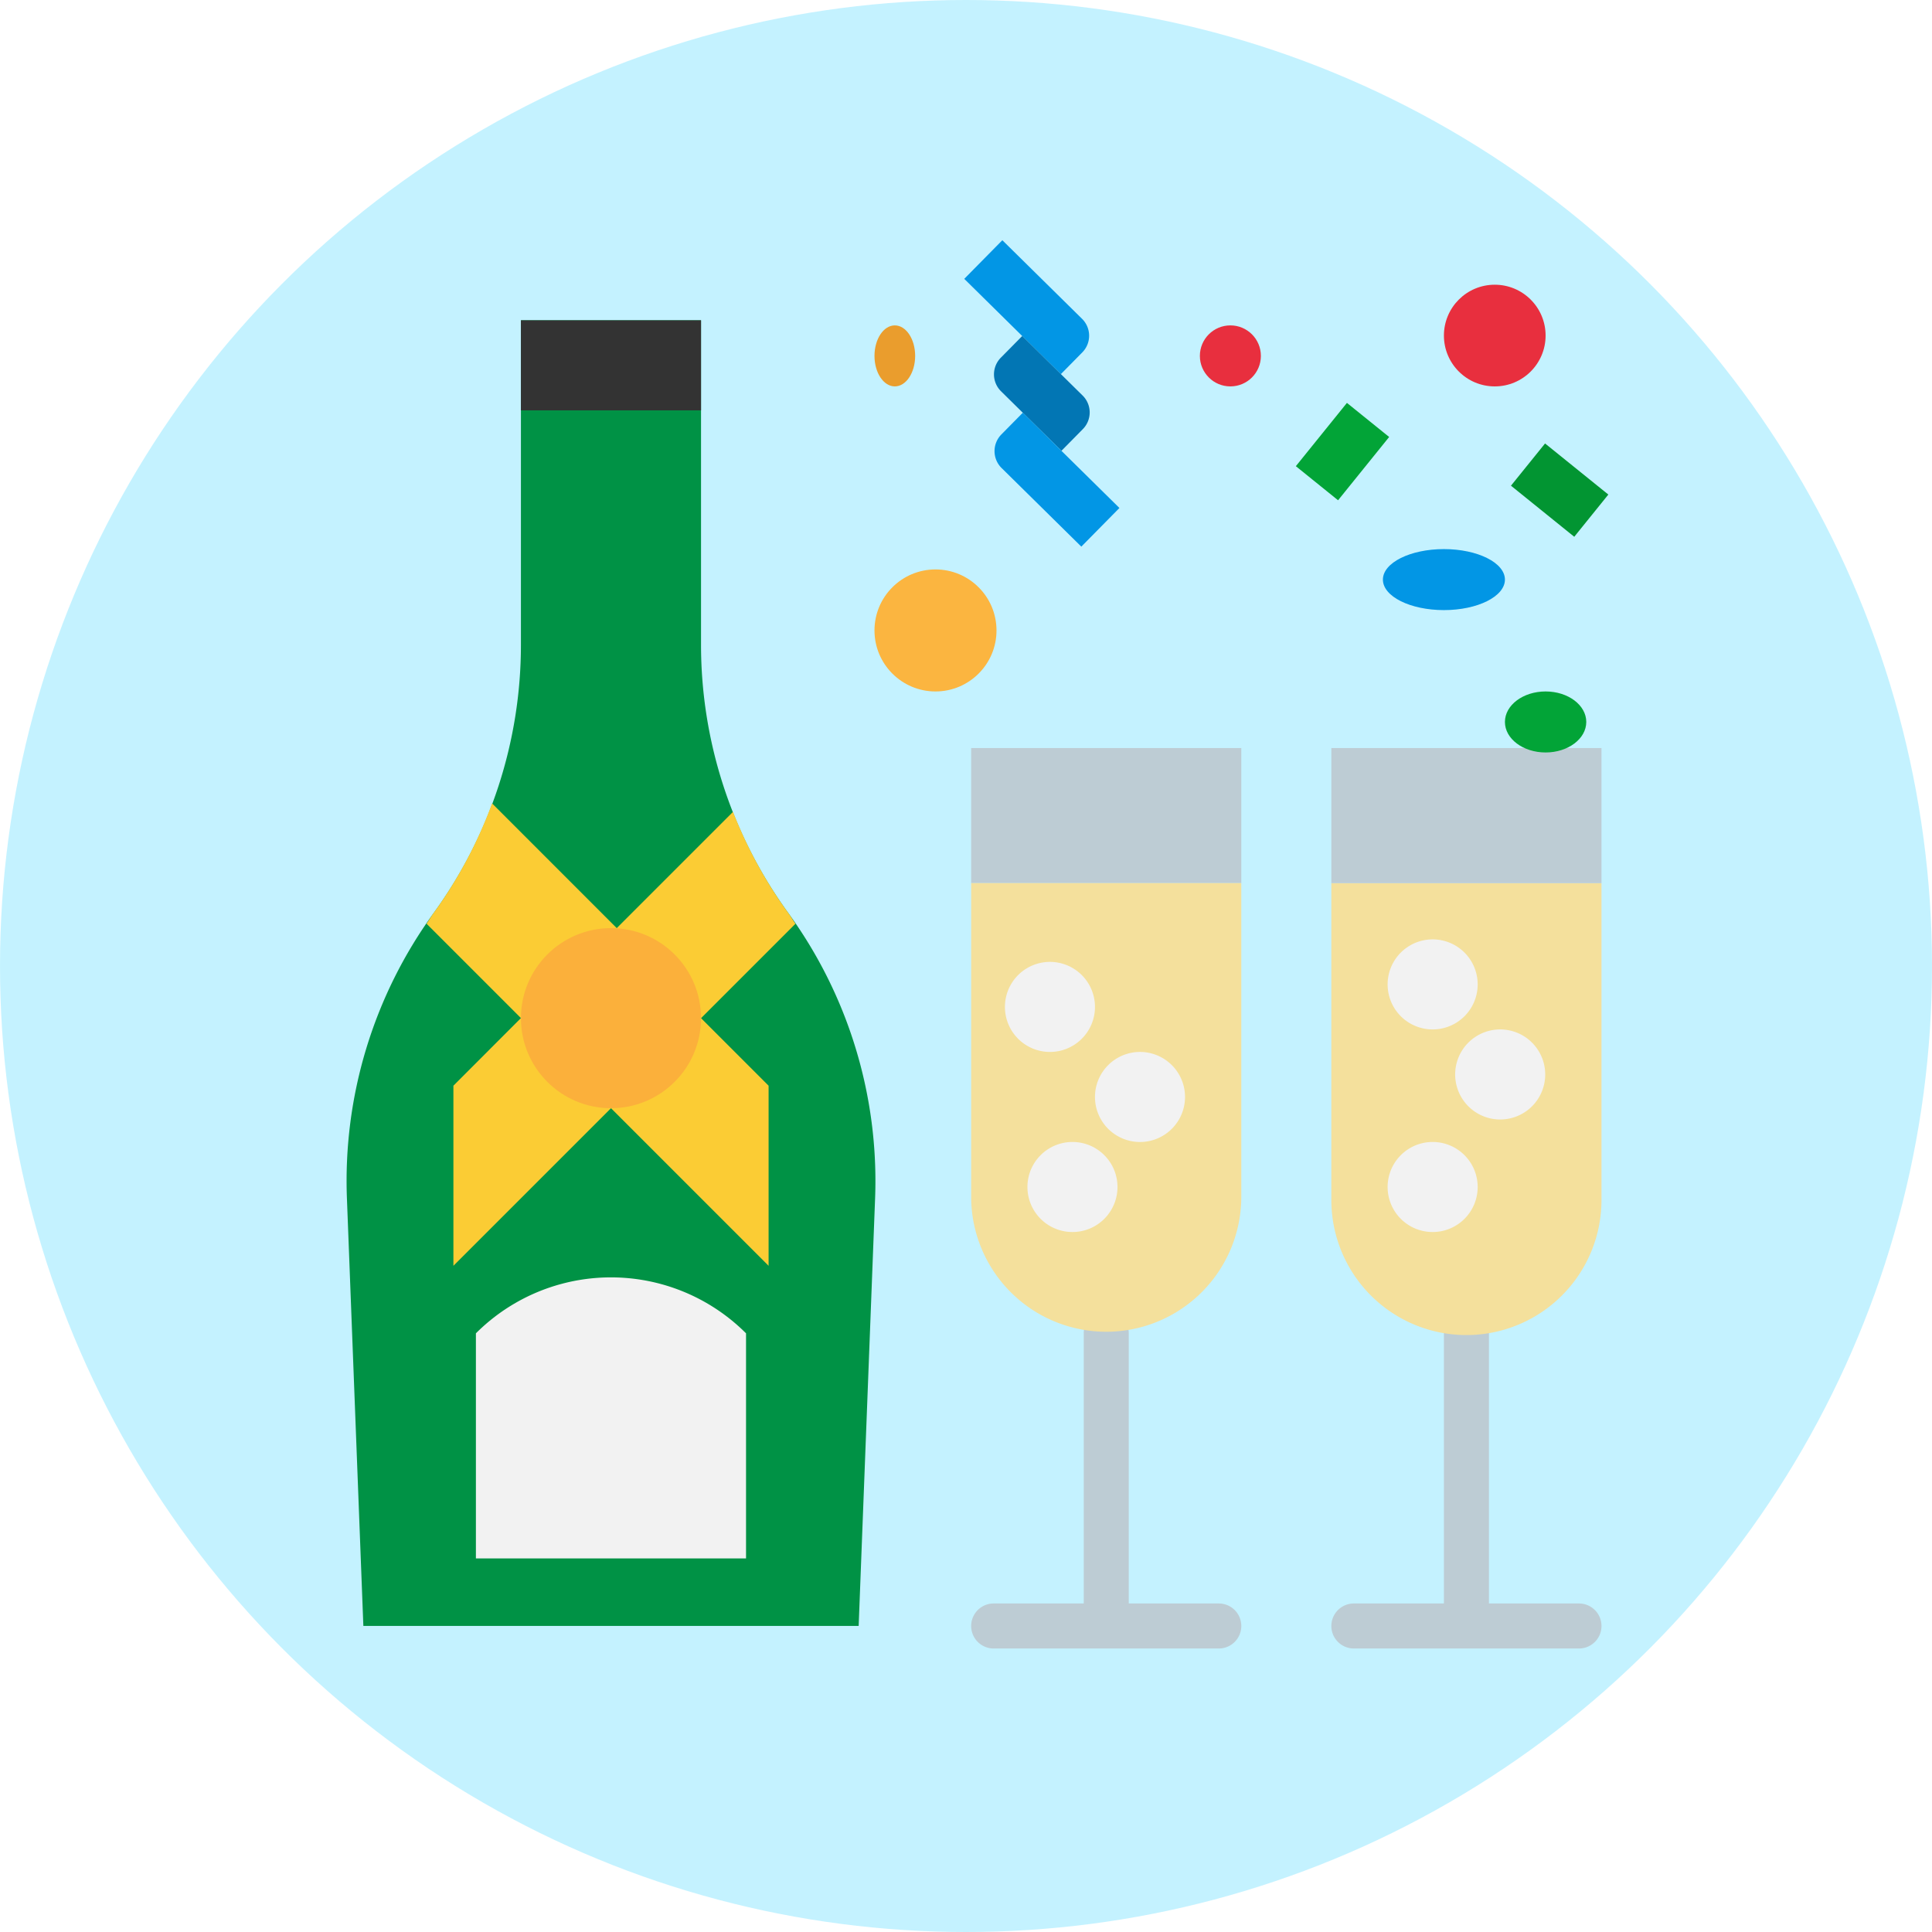 <svg xmlns="http://www.w3.org/2000/svg" width="95" height="95" viewBox="0 0 95 95">
  <g id="Group_3900" data-name="Group 3900" transform="translate(-177 -514)">
    <g id="Group_3850" data-name="Group 3850" transform="translate(177 514)">
      <circle id="pexels-photo-1310522" cx="47.5" cy="47.5" r="47.5" fill="#8be7ff" opacity="0.5"/>
    </g>
    <g id="_003-champagne" data-name="003-champagne" transform="translate(194.042 529.75)">
      <path id="Path_3791" data-name="Path 3791" d="M30.449,15.958V0H21.593V15.958A22.413,22.413,0,0,1,17.306,29.14a22.413,22.413,0,0,0-4.269,14.044L13.845,64.2H38.2l.808-21.019A22.414,22.414,0,0,0,34.736,29.14,22.413,22.413,0,0,1,30.449,15.958Z" transform="translate(-13.02)" fill="#009245"/>
      <path id="Path_3792" data-name="Path 3792" d="M74.98,0h8.856V4.428H74.98V0Z" transform="translate(-66.407)" fill="#333"/>
      <path id="Path_3793" data-name="Path 3793" d="M42.757,185.582v8.856l7.749-7.749,7.749,7.749v-8.856l-3.321-3.321,4.641-4.641c-.121-.177-.228-.361-.354-.534a22.381,22.381,0,0,1-2.715-4.97l-5.717,5.717L44.658,171.7a22.364,22.364,0,0,1-2.868,5.382c-.126.173-.234.356-.354.534l4.641,4.641Z" transform="translate(-37.504 -147.946)" fill="#fbcc34"/>
      <ellipse id="Ellipse_39" data-name="Ellipse 39" cx="4.428" cy="4.428" rx="4.428" ry="4.428" transform="translate(8.573 29.887)" fill="#fbb03b"/>
      <path id="Path_3794" data-name="Path 3794" d="M58.98,353.937H72.263V342.868a9.392,9.392,0,0,0-13.283,0h0Z" transform="translate(-52.621 -293.056)" fill="#f2f2f2"/>
      <g id="Group_3876" data-name="Group 3876" transform="translate(30.712 21.032)">
        <path id="Path_3795" data-name="Path 3795" d="M276.087,368.6a1.107,1.107,0,0,1-1.107-1.107v-14.39a1.107,1.107,0,0,1,2.214,0V367.5A1.107,1.107,0,0,1,276.087,368.6Z" transform="translate(-269.445 -324.327)" fill="#bdccd4"/>
        <path id="Path_3796" data-name="Path 3796" d="M247.156,458.214H236.087a1.107,1.107,0,0,1,0-2.214h11.069a1.107,1.107,0,1,1,0,2.214Z" transform="translate(-234.98 -413.936)" fill="#bdccd4"/>
        <path id="Path_3797" data-name="Path 3797" d="M404.087,368.6a1.107,1.107,0,0,1-1.107-1.107v-14.39a1.107,1.107,0,0,1,2.214,0V367.5A1.107,1.107,0,0,1,404.087,368.6Z" transform="translate(-379.734 -324.327)" fill="#bdccd4"/>
        <path id="Path_3798" data-name="Path 3798" d="M375.156,458.214H364.087a1.107,1.107,0,0,1,0-2.214h11.069a1.107,1.107,0,0,1,0,2.214Z" transform="translate(-345.269 -413.936)" fill="#bdccd4"/>
        <path id="Path_3799" data-name="Path 3799" d="M234.98,152h13.283v6.642H234.98Z" transform="translate(-234.98 -152)" fill="#bdccd4"/>
      </g>
      <g id="Group_3877" data-name="Group 3877" transform="translate(30.712 27.674)">
        <path id="Path_3800" data-name="Path 3800" d="M234.98,215.5a6.642,6.642,0,0,0,13.283,0V200H234.98Z" transform="translate(-234.98 -200)" fill="#f4e09c"/>
        <path id="Path_3801" data-name="Path 3801" d="M362.98,215.5a6.642,6.642,0,1,0,13.283,0V200H362.98Z" transform="translate(-345.269 -200)" fill="#f4e09c"/>
      </g>
      <path id="Path_3802" data-name="Path 3802" d="M362.98,152h13.283v6.642H362.98Z" transform="translate(-314.557 -130.968)" fill="#bdccd4"/>
      <g id="Group_3878" data-name="Group 3878" transform="translate(32.372 30.441)">
        <path id="Path_3803" data-name="Path 3803" d="M249.194,232.428a2.214,2.214,0,1,1,2.214-2.214A2.214,2.214,0,0,1,249.194,232.428Zm-1.107-2.214a1.107,1.107,0,0,0,2.214,0,1.107,1.107,0,0,1-2.214,0Zm1.107-.553v0Z" transform="translate(-246.98 -226.893)" fill="#f2f2f2"/>
        <path id="Path_3804" data-name="Path 3804" d="M281.194,264.428a2.214,2.214,0,1,1,2.214-2.214A2.214,2.214,0,0,1,281.194,264.428Zm-1.107-2.214a1.107,1.107,0,1,0,2.214,0,1.107,1.107,0,1,1-2.214,0Zm1.107-.553v0Z" transform="translate(-274.552 -254.465)" fill="#f2f2f2"/>
        <path id="Path_3805" data-name="Path 3805" d="M257.194,296.428a2.214,2.214,0,1,1,2.214-2.214A2.214,2.214,0,0,1,257.194,296.428Zm-1.107-2.214a1.107,1.107,0,1,0,2.214,0,1.107,1.107,0,1,1-2.214,0Zm1.107-.553v0Z" transform="translate(-253.873 -282.038)" fill="#f2f2f2"/>
        <path id="Path_3806" data-name="Path 3806" d="M385.194,224.428a2.214,2.214,0,1,1,2.214-2.214A2.214,2.214,0,0,1,385.194,224.428Zm-1.107-2.214a1.107,1.107,0,1,0,2.214,0,1.107,1.107,0,1,1-2.214,0Zm1.107-.553v0Z" transform="translate(-364.162 -220)" fill="#f2f2f2"/>
        <path id="Path_3807" data-name="Path 3807" d="M409.194,256.428a2.214,2.214,0,1,1,2.214-2.214A2.214,2.214,0,0,1,409.194,256.428Zm-1.107-2.214a1.107,1.107,0,1,0,2.214,0,1.107,1.107,0,1,1-2.214,0Zm1.107-.553v0Z" transform="translate(-384.841 -247.572)" fill="#f2f2f2"/>
        <path id="Path_3808" data-name="Path 3808" d="M385.194,296.428a2.214,2.214,0,1,1,2.214-2.214A2.214,2.214,0,0,1,385.194,296.428Zm-1.107-2.214a1.107,1.107,0,1,0,2.214,0,1.107,1.107,0,1,1-2.214,0Zm1.107-.553v0Z" transform="translate(-364.162 -282.038)" fill="#f2f2f2"/>
      </g>
    </g>
    <g id="flat" transform="translate(219.793 525.812)">
      <path id="Path_662" data-name="Path 662" d="M0,0H5.5A1.168,1.168,0,0,1,6.673,1.168v1.5H0V0Z" transform="matrix(0.712, 0.702, -0.702, 0.712, 6.494, 0)" fill="#0296e5"/>
      <path id="Path_663" data-name="Path 663" d="M0,0H4.17A1.168,1.168,0,0,1,5.338,1.168v1.5H1.168A1.168,1.168,0,0,1,0,1.5V0Z" transform="matrix(0.712, 0.702, -0.702, 0.712, 7.472, 4.709)" fill="#0276b4"/>
      <path id="Path_664" data-name="Path 664" d="M0,0H6.673V2.669h-5.5A1.168,1.168,0,0,1,0,1.5Z" transform="matrix(0.712, 0.702, -0.702, 0.712, 7.5, 8.482)" fill="#0296e5"/>
      <circle id="Ellipse_13" data-name="Ellipse 13" cx="1.5" cy="1.5" r="1.5" transform="translate(16.207 4.188)" fill="#e82f3e"/>
      <ellipse id="Ellipse_14" data-name="Ellipse 14" cx="2" cy="1.5" rx="2" ry="1.5" transform="translate(31.207 22.188)" fill="#02a437"/>
      <ellipse id="Ellipse_16" data-name="Ellipse 16" cx="1" cy="1.5" rx="1" ry="1.5" transform="translate(0.207 4.188)" fill="#ea9d2d"/>
      <circle id="Ellipse_17" data-name="Ellipse 17" cx="3" cy="3" r="3" transform="translate(0.207 16.188)" fill="#fbb540"/>
      <ellipse id="Ellipse_18" data-name="Ellipse 18" cx="3" cy="1.5" rx="3" ry="1.5" transform="translate(25.207 15.188)" fill="#0296e5"/>
      <circle id="Ellipse_19" data-name="Ellipse 19" cx="2.5" cy="2.5" r="2.5" transform="translate(28.207 2.188)" fill="#e82f3e"/>
      <path id="Path_667" data-name="Path 667" d="M0,0H4V2.669H0Z" transform="matrix(0.778, 0.628, -0.628, 0.778, 33.18, 9.994)" fill="#029532"/>
      <path id="Path_668" data-name="Path 668" d="M0,0H4V2.669H0Z" transform="matrix(0.628, -0.778, 0.778, 0.628, 20.926, 11.111)" fill="#02a437"/>
    </g>
  </g>
</svg>
